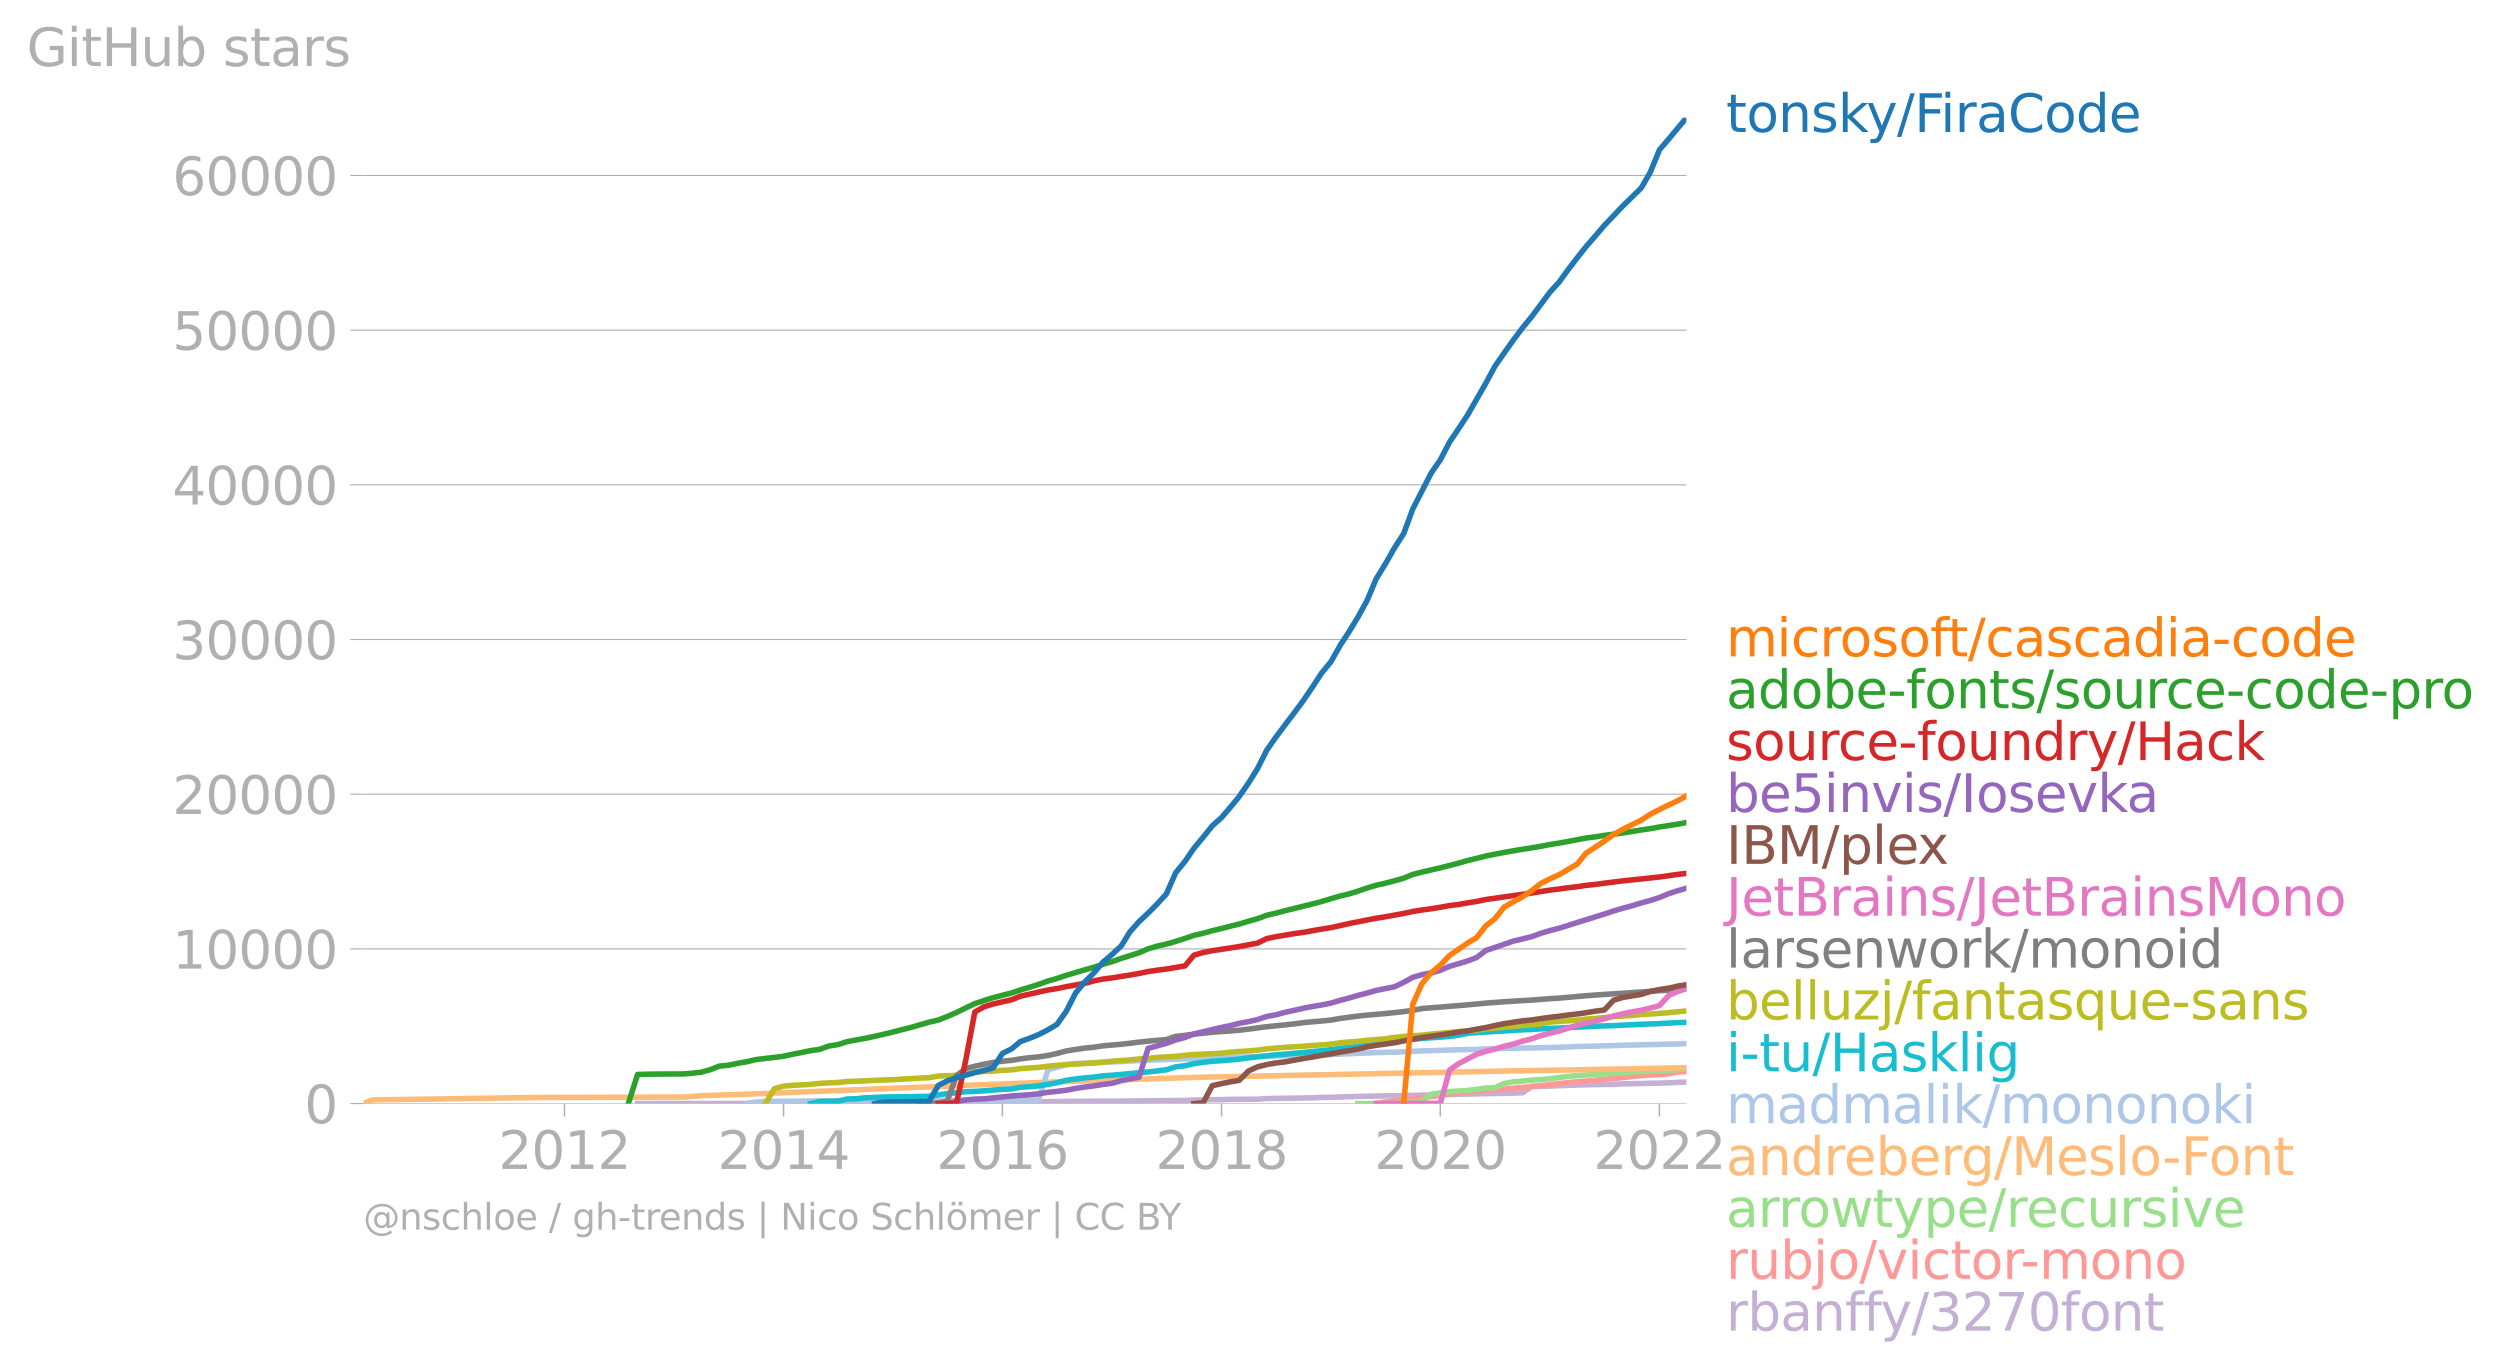 <svg xmlns:xlink="http://www.w3.org/1999/xlink" width="899.74" height="492.379" viewBox="0 0 674.805 369.284" xmlns="http://www.w3.org/2000/svg"><defs><style>*{stroke-linejoin:round;stroke-linecap:butt}</style></defs><g id="figure_1"><path d="M0 369.284h674.805V0H0v369.284z" style="fill:none" id="patch_1"/><g id="axes_1"><path d="M98.073 297.882h357.12V31.77H98.073v266.112z" style="fill:none" id="patch_2"/><g id="matplotlib.axis_1"><g id="xtick_1"><g id="line2d_1"><defs><path id="mecf2ba06e9" d="M0 0v3.5" style="stroke:#b0b0b0;stroke-width:.4"/></defs><use xlink:href="#mecf2ba06e9" x="152.361" y="297.882" style="fill:#b0b0b0;stroke:#b0b0b0;stroke-width:.4"/></g><g style="fill:#b0b0b0" transform="matrix(.14 0 0 -.14 134.546 315.52)" id="text_1"><defs><path id="DejaVuSans-32" d="M1228 531h2203V0H469v531q359 372 979 998 621 627 780 809 303 340 423 576 121 236 121 464 0 372-261 606-261 235-680 235-297 0-627-103-329-103-704-313v638q381 153 712 231 332 78 607 78 725 0 1156-363 431-362 431-968 0-288-108-546-107-257-392-607-78-91-497-524-418-433-1181-1211z" transform="scale(.016)"/><path id="DejaVuSans-30" d="M2034 4250q-487 0-733-480-245-479-245-1442 0-959 245-1439 246-480 733-480 491 0 736 480 246 480 246 1439 0 963-246 1442-245 480-736 480zm0 500q785 0 1199-621 414-620 414-1801 0-1178-414-1799Q2819-91 2034-91q-784 0-1198 620-414 621-414 1799 0 1181 414 1801 414 621 1198 621z" transform="scale(.016)"/><path id="DejaVuSans-31" d="M794 531h1031v3560L703 3866v575l1116 225h631V531h1031V0H794v531z" transform="scale(.016)"/></defs><use xlink:href="#DejaVuSans-32"/><use xlink:href="#DejaVuSans-30" x="63.623"/><use xlink:href="#DejaVuSans-31" x="127.246"/><use xlink:href="#DejaVuSans-32" x="190.869"/></g></g><g id="xtick_2"><use xlink:href="#mecf2ba06e9" x="211.504" y="297.882" style="fill:#b0b0b0;stroke:#b0b0b0;stroke-width:.4" id="line2d_2"/><g style="fill:#b0b0b0" transform="matrix(.14 0 0 -.14 193.689 315.52)" id="text_2"><defs><path id="DejaVuSans-34" d="M2419 4116 825 1625h1594v2491zm-166 550h794V1625h666v-525h-666V0h-628v1100H313v609l1940 2957z" transform="scale(.016)"/></defs><use xlink:href="#DejaVuSans-32"/><use xlink:href="#DejaVuSans-30" x="63.623"/><use xlink:href="#DejaVuSans-31" x="127.246"/><use xlink:href="#DejaVuSans-34" x="190.869"/></g></g><g id="xtick_3"><use xlink:href="#mecf2ba06e9" x="270.565" y="297.882" style="fill:#b0b0b0;stroke:#b0b0b0;stroke-width:.4" id="line2d_3"/><g style="fill:#b0b0b0" transform="matrix(.14 0 0 -.14 252.75 315.52)" id="text_3"><defs><path id="DejaVuSans-36" d="M2113 2584q-425 0-674-291-248-290-248-796 0-503 248-796 249-292 674-292t673 292q248 293 248 796 0 506-248 796-248 291-673 291zm1253 1979v-575q-238 112-480 171-242 60-480 60-625 0-955-422-329-422-376-1275 184 272 462 417 279 145 613 145 703 0 1111-427 408-426 408-1160 0-719-425-1154Q2819-91 2113-91q-810 0-1238 620-428 621-428 1799 0 1106 525 1764t1409 658q238 0 480-47t505-140z" transform="scale(.016)"/></defs><use xlink:href="#DejaVuSans-32"/><use xlink:href="#DejaVuSans-30" x="63.623"/><use xlink:href="#DejaVuSans-31" x="127.246"/><use xlink:href="#DejaVuSans-36" x="190.869"/></g></g><g id="xtick_4"><use xlink:href="#mecf2ba06e9" x="329.708" y="297.882" style="fill:#b0b0b0;stroke:#b0b0b0;stroke-width:.4" id="line2d_4"/><g style="fill:#b0b0b0" transform="matrix(.14 0 0 -.14 311.893 315.52)" id="text_4"><defs><path id="DejaVuSans-38" d="M2034 2216q-450 0-708-241-257-241-257-662 0-422 257-663 258-241 708-241t709 242q260 243 260 662 0 421-258 662-257 241-711 241zm-631 268q-406 100-633 378-226 279-226 679 0 559 398 884 399 325 1092 325 697 0 1094-325t397-884q0-400-227-679-226-278-629-378 456-106 710-416 255-309 255-755 0-679-414-1042Q2806-91 2034-91q-771 0-1186 362-414 363-414 1042 0 446 256 755 257 310 713 416zm-231 997q0-362 226-565 227-203 636-203 407 0 636 203 230 203 230 565 0 363-230 566-229 203-636 203-409 0-636-203-226-203-226-566z" transform="scale(.016)"/></defs><use xlink:href="#DejaVuSans-32"/><use xlink:href="#DejaVuSans-30" x="63.623"/><use xlink:href="#DejaVuSans-31" x="127.246"/><use xlink:href="#DejaVuSans-38" x="190.869"/></g></g><g id="xtick_5"><use xlink:href="#mecf2ba06e9" x="388.769" y="297.882" style="fill:#b0b0b0;stroke:#b0b0b0;stroke-width:.4" id="line2d_5"/><g style="fill:#b0b0b0" transform="matrix(.14 0 0 -.14 370.954 315.52)" id="text_5"><use xlink:href="#DejaVuSans-32"/><use xlink:href="#DejaVuSans-30" x="63.623"/><use xlink:href="#DejaVuSans-32" x="127.246"/><use xlink:href="#DejaVuSans-30" x="190.869"/></g></g><g id="xtick_6"><use xlink:href="#mecf2ba06e9" x="447.912" y="297.882" style="fill:#b0b0b0;stroke:#b0b0b0;stroke-width:.4" id="line2d_6"/><g style="fill:#b0b0b0" transform="matrix(.14 0 0 -.14 430.097 315.52)" id="text_6"><use xlink:href="#DejaVuSans-32"/><use xlink:href="#DejaVuSans-30" x="63.623"/><use xlink:href="#DejaVuSans-32" x="127.246"/><use xlink:href="#DejaVuSans-32" x="190.869"/></g></g></g><g id="matplotlib.axis_2"><g id="ytick_1"><path d="M98.073 297.882h357.12" clip-path="url(#p8c262b0323)" style="fill:none;stroke:#b0b0b0;stroke-width:.3;stroke-linecap:square" id="line2d_7"/><g id="line2d_8"><defs><path id="ma610fe1953" d="M0 0h-3.5" style="stroke:#b0b0b0;stroke-width:.3"/></defs><use xlink:href="#ma610fe1953" x="98.073" y="297.882" style="fill:#b0b0b0;stroke:#b0b0b0;stroke-width:.3"/></g><use xlink:href="#DejaVuSans-30" style="fill:#b0b0b0" transform="matrix(.14 0 0 -.14 82.166 303.2)" id="text_7"/></g><g id="ytick_2"><path d="M98.073 256.128h357.12" clip-path="url(#p8c262b0323)" style="fill:none;stroke:#b0b0b0;stroke-width:.3;stroke-linecap:square" id="line2d_9"/><use xlink:href="#ma610fe1953" x="98.073" y="256.128" style="fill:#b0b0b0;stroke:#b0b0b0;stroke-width:.3" id="line2d_10"/><g style="fill:#b0b0b0" transform="matrix(.14 0 0 -.14 46.536 261.447)" id="text_8"><use xlink:href="#DejaVuSans-31"/><use xlink:href="#DejaVuSans-30" x="63.623"/><use xlink:href="#DejaVuSans-30" x="127.246"/><use xlink:href="#DejaVuSans-30" x="190.869"/><use xlink:href="#DejaVuSans-30" x="254.492"/></g></g><g id="ytick_3"><path d="M98.073 214.375h357.12" clip-path="url(#p8c262b0323)" style="fill:none;stroke:#b0b0b0;stroke-width:.3;stroke-linecap:square" id="line2d_11"/><use xlink:href="#ma610fe1953" x="98.073" y="214.375" style="fill:#b0b0b0;stroke:#b0b0b0;stroke-width:.3" id="line2d_12"/><g style="fill:#b0b0b0" transform="matrix(.14 0 0 -.14 46.536 219.694)" id="text_9"><use xlink:href="#DejaVuSans-32"/><use xlink:href="#DejaVuSans-30" x="63.623"/><use xlink:href="#DejaVuSans-30" x="127.246"/><use xlink:href="#DejaVuSans-30" x="190.869"/><use xlink:href="#DejaVuSans-30" x="254.492"/></g></g><g id="ytick_4"><path d="M98.073 172.621h357.12" clip-path="url(#p8c262b0323)" style="fill:none;stroke:#b0b0b0;stroke-width:.3;stroke-linecap:square" id="line2d_13"/><use xlink:href="#ma610fe1953" x="98.073" y="172.621" style="fill:#b0b0b0;stroke:#b0b0b0;stroke-width:.3" id="line2d_14"/><g style="fill:#b0b0b0" transform="matrix(.14 0 0 -.14 46.536 177.94)" id="text_10"><defs><path id="DejaVuSans-33" d="M2597 2516q453-97 707-404 255-306 255-756 0-690-475-1069Q2609-91 1734-91q-293 0-604 58T488 141v609q262-153 574-231 313-78 654-78 593 0 904 234t311 681q0 413-289 645-289 233-804 233h-544v519h569q465 0 712 186t247 536q0 359-255 551-254 193-729 193-260 0-557-57-297-56-653-174v562q360 100 674 150t592 50q719 0 1137-327 419-326 419-882 0-388-222-655t-631-370z" transform="scale(.016)"/></defs><use xlink:href="#DejaVuSans-33"/><use xlink:href="#DejaVuSans-30" x="63.623"/><use xlink:href="#DejaVuSans-30" x="127.246"/><use xlink:href="#DejaVuSans-30" x="190.869"/><use xlink:href="#DejaVuSans-30" x="254.492"/></g></g><g id="ytick_5"><path d="M98.073 130.868h357.12" clip-path="url(#p8c262b0323)" style="fill:none;stroke:#b0b0b0;stroke-width:.3;stroke-linecap:square" id="line2d_15"/><use xlink:href="#ma610fe1953" x="98.073" y="130.868" style="fill:#b0b0b0;stroke:#b0b0b0;stroke-width:.3" id="line2d_16"/><g style="fill:#b0b0b0" transform="matrix(.14 0 0 -.14 46.536 136.187)" id="text_11"><use xlink:href="#DejaVuSans-34"/><use xlink:href="#DejaVuSans-30" x="63.623"/><use xlink:href="#DejaVuSans-30" x="127.246"/><use xlink:href="#DejaVuSans-30" x="190.869"/><use xlink:href="#DejaVuSans-30" x="254.492"/></g></g><g id="ytick_6"><path d="M98.073 89.114h357.12" clip-path="url(#p8c262b0323)" style="fill:none;stroke:#b0b0b0;stroke-width:.3;stroke-linecap:square" id="line2d_17"/><use xlink:href="#ma610fe1953" x="98.073" y="89.114" style="fill:#b0b0b0;stroke:#b0b0b0;stroke-width:.3" id="line2d_18"/><g style="fill:#b0b0b0" transform="matrix(.14 0 0 -.14 46.536 94.433)" id="text_12"><defs><path id="DejaVuSans-35" d="M691 4666h2478v-532H1269V2991q137 47 274 70 138 23 276 23 781 0 1237-428 457-428 457-1159 0-753-469-1171Q2575-91 1722-91q-294 0-599 50Q819 9 494 109v635q281-153 581-228t634-75q541 0 856 284 316 284 316 772 0 487-316 771-315 285-856 285-253 0-505-56-251-56-513-175v2344z" transform="scale(.016)"/></defs><use xlink:href="#DejaVuSans-35"/><use xlink:href="#DejaVuSans-30" x="63.623"/><use xlink:href="#DejaVuSans-30" x="127.246"/><use xlink:href="#DejaVuSans-30" x="190.869"/><use xlink:href="#DejaVuSans-30" x="254.492"/></g></g><g id="ytick_7"><path d="M98.073 47.36h357.12" clip-path="url(#p8c262b0323)" style="fill:none;stroke:#b0b0b0;stroke-width:.3;stroke-linecap:square" id="line2d_19"/><use xlink:href="#ma610fe1953" x="98.073" y="47.361" style="fill:#b0b0b0;stroke:#b0b0b0;stroke-width:.3" id="line2d_20"/><g style="fill:#b0b0b0" transform="matrix(.14 0 0 -.14 46.536 52.68)" id="text_13"><use xlink:href="#DejaVuSans-36"/><use xlink:href="#DejaVuSans-30" x="63.623"/><use xlink:href="#DejaVuSans-30" x="127.246"/><use xlink:href="#DejaVuSans-30" x="190.869"/><use xlink:href="#DejaVuSans-30" x="254.492"/></g></g><g style="fill:#b0b0b0" transform="matrix(.14 0 0 -.14 7.2 17.838)" id="text_14"><defs><path id="DejaVuSans-47" d="M3809 666v1253H2778v519h1656V434q-365-259-806-392-440-133-940-133-1094 0-1712 639-617 640-617 1780 0 1144 617 1783 618 639 1712 639 456 0 867-113 411-112 758-331v-672q-350 297-744 447t-828 150q-857 0-1287-478-429-478-429-1425 0-944 429-1422 430-478 1287-478 334 0 596 58 263 58 472 180z" transform="scale(.016)"/><path id="DejaVuSans-69" d="M603 3500h575V0H603v3500zm0 1363h575v-729H603v729z" transform="scale(.016)"/><path id="DejaVuSans-74" d="M1172 4494v-994h1184v-447H1172V1153q0-428 117-550t477-122h590V0h-590q-666 0-919 248-253 249-253 905v1900H172v447h422v994h578z" transform="scale(.016)"/><path id="DejaVuSans-48" d="M628 4666h631V2753h2294v1913h631V0h-631v2222H1259V0H628v4666z" transform="scale(.016)"/><path id="DejaVuSans-75" d="M544 1381v2119h575V1403q0-497 193-746 194-248 582-248 465 0 735 297 271 297 271 810v1984h575V0h-575v538q-209-319-486-474-276-155-642-155-603 0-916 375-312 375-312 1097zm1447 2203z" transform="scale(.016)"/><path id="DejaVuSans-62" d="M3116 1747q0 634-261 995t-717 361q-457 0-718-361t-261-995q0-634 261-995t718-361q456 0 717 361t261 995zM1159 2969q182 312 458 463 277 152 661 152 638 0 1036-506 399-506 399-1331T3314 415Q2916-91 2278-91q-384 0-661 152-276 152-458 464V0H581v4863h578V2969z" transform="scale(.016)"/><path id="DejaVuSans-73" d="M2834 3397v-544q-243 125-506 187-262 63-544 63-428 0-642-131t-214-394q0-200 153-314t616-217l197-44q612-131 870-370t258-667q0-488-386-773Q2250-91 1575-91q-281 0-586 55T347 128v594q319-166 628-249 309-82 613-82 406 0 624 139 219 139 219 392 0 234-158 359-157 125-692 241l-200 47q-534 112-772 345-237 233-237 639 0 494 350 762 350 269 994 269 318 0 599-47 282-46 519-140z" transform="scale(.016)"/><path id="DejaVuSans-61" d="M2194 1759q-697 0-966-159t-269-544q0-306 202-486 202-179 548-179 479 0 768 339t289 901v128h-572zm1147 238V0h-575v531q-197-318-491-470T1556-91q-537 0-855 302-317 302-317 808 0 590 395 890 396 300 1180 300h807v57q0 397-261 614t-733 217q-300 0-585-72-284-72-546-216v532q315 122 612 182 297 61 578 61 760 0 1135-394 375-393 375-1193z" transform="scale(.016)"/><path id="DejaVuSans-72" d="M2631 2963q-97 56-211 82-114 27-251 27-488 0-749-317t-261-911V0H581v3500h578v-544q182 319 472 473 291 155 707 155 59 0 131-8 72-7 159-23l3-590z" transform="scale(.016)"/></defs><use xlink:href="#DejaVuSans-47"/><use xlink:href="#DejaVuSans-69" x="77.49"/><use xlink:href="#DejaVuSans-74" x="105.273"/><use xlink:href="#DejaVuSans-48" x="144.482"/><use xlink:href="#DejaVuSans-75" x="219.678"/><use xlink:href="#DejaVuSans-62" x="283.057"/><use xlink:href="#DejaVuSans-20" x="346.533"/><use xlink:href="#DejaVuSans-73" x="378.32"/><use xlink:href="#DejaVuSans-74" x="430.42"/><use xlink:href="#DejaVuSans-61" x="469.629"/><use xlink:href="#DejaVuSans-72" x="530.908"/><use xlink:href="#DejaVuSans-73" x="572.021"/></g></g><path d="m172.102 297.882 2.427-.021H189.254l2.428-.004H196.617l2.508-.009H206.568l2.428-.008H218.785l2.427-.017 2.508-.008h2.428l2.508-.02 2.508-.01h2.427l2.508-.008h2.427l2.508-.004 2.508-.012 2.266-.009 2.508-.02 2.427-.005 2.508-.054 2.427-.02 2.509-.013 2.508-.05 2.427-.026h2.508l2.427-.016 2.508-.004 2.508-.038 2.347-.03 2.508-.003 2.427-.046 2.508-.059 2.427-.05 2.508-.03 2.508-.012 2.427-.016 2.509-.025h2.427l2.508-.013 2.508-.02 2.265-.022 2.508-.029 2.428-.033 2.508-.021 2.427-.021 2.508-.02 2.508-.01 2.427-.125 2.508-.058 2.428-.03 2.508-.012 2.508-.087 2.265-.009 2.508-.012 2.427-.013 2.508-.171 2.428-.05 2.508-.038 2.508-.033 2.427-.038 2.508-.05 2.427-.096 2.508-.029 2.508-.096 2.266-.067 2.508-.083 2.427-.055 2.508-.037 2.427-.059 2.508-.02 2.509-.063 2.427-.046 2.508-.08 2.427-.037 2.508-.075 2.508-.046 2.347-.067 2.508-.038 2.427-.07 2.508-.067 2.427-.034 2.508-.037 2.508-.059 2.427-.096 2.509-1.72 2.427-.038 2.508-.041 2.508-.121 2.265-.071 2.508-.092 2.428-.075 2.508-.046 2.427-.055 2.508-.041 2.508-.109 2.427-.046 2.508-.05 2.427-.054 2.509-.055 2.508-.075 2.265-.133 2.508-.063" clip-path="url(#p8c262b0323)" style="fill:none;stroke:#c5b0d5;stroke-width:1.5;stroke-linecap:square" id="line2d_21"/><path d="m371.455 297.882 2.427-.447 2.508-.246 2.509-.322 2.427-.2 2.508-.422 2.427-.225 2.508-.38 2.508-.372 2.347-.259 2.508-.259 2.427-.183 2.508-.272 2.427-.171 2.508-.175 2.508-.192 2.427-.238 2.509-.234 2.427-.247 2.508-.284 2.508-.28 2.265-.246 2.508-.246 2.428-.163 2.508-.242 2.427-.267 2.508-.196 2.508-.247 2.427-.275 2.508-.247 2.427-.175 2.509-.146 2.508-.184 2.265-.45 2.508-.172" clip-path="url(#p8c262b0323)" style="fill:none;stroke:#ff9896;stroke-width:1.5;stroke-linecap:square" id="line2d_22"/><path d="m366.52 297.882 2.427-.004h2.508l2.427-.005 2.508-.041 2.509-.121 2.427-.314 2.508-.091 2.427-1.938 2.508-.355 2.508-.371 2.347-.155 2.508-.138 2.427-.313 2.508-.338 2.427-.113 2.508-1.114 2.508-.472 2.427-.176 2.509-.284 2.427-.133 2.508-.213 2.508-.355 2.265-.267 2.508-.25 2.428-.139 2.508-.18 2.427-.15 2.508-.091 2.508-.2 2.427-.184 2.508-.13 2.427-.13 2.509-.133 2.508-.146 2.265-.142 2.508-.209" clip-path="url(#p8c262b0323)" style="fill:none;stroke:#98df8a;stroke-width:1.5;stroke-linecap:square" id="line2d_23"/><g style="fill:#1f77b4" transform="matrix(.14 0 0 -.14 465.907 35.633)" id="text_15"><defs><path id="DejaVuSans-6f" d="M1959 3097q-462 0-731-361t-269-989q0-628 267-989 268-361 733-361 460 0 728 362 269 363 269 988 0 622-269 986-268 364-728 364zm0 487q750 0 1178-488 429-487 429-1349 0-859-429-1349Q2709-91 1959-91q-753 0-1180 489-426 490-426 1349 0 862 426 1349 427 488 1180 488z" transform="scale(.016)"/><path id="DejaVuSans-6e" d="M3513 2113V0h-575v2094q0 497-194 743-194 247-581 247-466 0-735-297-269-296-269-809V0H581v3500h578v-544q207 316 486 472 280 156 646 156 603 0 912-373 310-373 310-1098z" transform="scale(.016)"/><path id="DejaVuSans-6b" d="M581 4863h578V1991l1716 1509h734L1753 1863 3688 0h-750L1159 1709V0H581v4863z" transform="scale(.016)"/><path id="DejaVuSans-79" d="M2059-325q-243-625-475-815-231-191-618-191H506v481h338q237 0 368 113 132 112 291 531l103 262L191 3500h609L1894 763l1094 2737h609L2059-325z" transform="scale(.016)"/><path id="DejaVuSans-2f" d="M1625 4666h531L531-594H0l1625 5260z" transform="scale(.016)"/><path id="DejaVuSans-46" d="M628 4666h2681v-532H1259V2759h1850v-531H1259V0H628v4666z" transform="scale(.016)"/><path id="DejaVuSans-43" d="M4122 4306v-665q-319 297-680 443-361 147-767 147-800 0-1225-489t-425-1414q0-922 425-1411t1225-489q406 0 767 147t680 444V359q-331-225-702-338-370-112-782-112-1060 0-1670 648-609 649-609 1771 0 1125 609 1773 610 649 1670 649 418 0 788-111 371-111 696-333z" transform="scale(.016)"/><path id="DejaVuSans-64" d="M2906 2969v1894h575V0h-575v525q-181-312-458-464-276-152-664-152-634 0-1033 506-398 507-398 1332t398 1331q399 506 1033 506 388 0 664-152 277-151 458-463zM947 1747q0-634 261-995t717-361q456 0 718 361 263 361 263 995t-263 995q-262 361-718 361t-717-361q-261-361-261-995z" transform="scale(.016)"/><path id="DejaVuSans-65" d="M3597 1894v-281H953q38-594 358-905t892-311q331 0 642 81t618 244V178Q3153 47 2828-22t-659-69q-838 0-1327 487-489 488-489 1320 0 859 464 1363 464 505 1252 505 706 0 1117-455 411-454 411-1235zm-575 169q-6 471-264 752-258 282-683 282-481 0-770-272t-333-766l2050 4z" transform="scale(.016)"/></defs><use xlink:href="#DejaVuSans-74"/><use xlink:href="#DejaVuSans-6f" x="39.209"/><use xlink:href="#DejaVuSans-6e" x="100.391"/><use xlink:href="#DejaVuSans-73" x="163.77"/><use xlink:href="#DejaVuSans-6b" x="215.869"/><use xlink:href="#DejaVuSans-79" x="270.154"/><use xlink:href="#DejaVuSans-2f" x="329.334"/><use xlink:href="#DejaVuSans-46" x="363.025"/><use xlink:href="#DejaVuSans-69" x="413.295"/><use xlink:href="#DejaVuSans-72" x="441.078"/><use xlink:href="#DejaVuSans-61" x="482.191"/><use xlink:href="#DejaVuSans-43" x="543.471"/><use xlink:href="#DejaVuSans-6f" x="613.295"/><use xlink:href="#DejaVuSans-64" x="674.477"/><use xlink:href="#DejaVuSans-65" x="737.953"/></g><g style="fill:#ff7f0e" transform="matrix(.14 0 0 -.14 465.907 177.172)" id="text_16"><defs><path id="DejaVuSans-6d" d="M3328 2828q216 388 516 572t706 184q547 0 844-383 297-382 297-1088V0h-578v2094q0 503-179 746-178 244-543 244-447 0-707-297-259-296-259-809V0h-578v2094q0 506-178 748t-550 242q-441 0-701-298-259-298-259-808V0H581v3500h578v-544q197 322 472 475t653 153q382 0 649-194 267-193 395-562z" transform="scale(.016)"/><path id="DejaVuSans-63" d="M3122 3366v-538q-244 135-489 202t-495 67q-560 0-870-355-309-354-309-995t309-996q310-354 870-354 250 0 495 67t489 202V134Q2881 22 2623-34q-257-57-548-57-791 0-1257 497-465 497-465 1341 0 856 470 1346 471 491 1290 491 265 0 518-55 253-54 491-163z" transform="scale(.016)"/><path id="DejaVuSans-66" d="M2375 4863v-479h-550q-309 0-430-125-120-125-120-450v-309h947v-447h-947V0H697v3053H147v447h550v244q0 584 272 851 272 268 862 268h544z" transform="scale(.016)"/><path id="DejaVuSans-2d" d="M313 2009h1684v-512H313v512z" transform="scale(.016)"/></defs><use xlink:href="#DejaVuSans-6d"/><use xlink:href="#DejaVuSans-69" x="97.412"/><use xlink:href="#DejaVuSans-63" x="125.195"/><use xlink:href="#DejaVuSans-72" x="180.176"/><use xlink:href="#DejaVuSans-6f" x="219.039"/><use xlink:href="#DejaVuSans-73" x="280.221"/><use xlink:href="#DejaVuSans-6f" x="332.32"/><use xlink:href="#DejaVuSans-66" x="393.502"/><use xlink:href="#DejaVuSans-74" x="426.957"/><use xlink:href="#DejaVuSans-2f" x="466.166"/><use xlink:href="#DejaVuSans-63" x="499.857"/><use xlink:href="#DejaVuSans-61" x="554.838"/><use xlink:href="#DejaVuSans-73" x="616.117"/><use xlink:href="#DejaVuSans-63" x="668.217"/><use xlink:href="#DejaVuSans-61" x="723.197"/><use xlink:href="#DejaVuSans-64" x="784.477"/><use xlink:href="#DejaVuSans-69" x="847.953"/><use xlink:href="#DejaVuSans-61" x="875.736"/><use xlink:href="#DejaVuSans-2d" x="937.016"/><use xlink:href="#DejaVuSans-63" x="973.1"/><use xlink:href="#DejaVuSans-6f" x="1028.08"/><use xlink:href="#DejaVuSans-64" x="1089.262"/><use xlink:href="#DejaVuSans-65" x="1152.738"/></g><g style="fill:#2ca02c" transform="matrix(.14 0 0 -.14 465.907 191.172)" id="text_17"><defs><path id="DejaVuSans-70" d="M1159 525v-1856H581v4831h578v-531q182 312 458 463 277 152 661 152 638 0 1036-506 399-506 399-1331T3314 415Q2916-91 2278-91q-384 0-661 152-276 152-458 464zm1957 1222q0 634-261 995t-717 361q-457 0-718-361t-261-995q0-634 261-995t718-361q456 0 717 361t261 995z" transform="scale(.016)"/></defs><use xlink:href="#DejaVuSans-61"/><use xlink:href="#DejaVuSans-64" x="61.279"/><use xlink:href="#DejaVuSans-6f" x="124.756"/><use xlink:href="#DejaVuSans-62" x="185.938"/><use xlink:href="#DejaVuSans-65" x="249.414"/><use xlink:href="#DejaVuSans-2d" x="310.938"/><use xlink:href="#DejaVuSans-66" x="347.021"/><use xlink:href="#DejaVuSans-6f" x="382.227"/><use xlink:href="#DejaVuSans-6e" x="443.408"/><use xlink:href="#DejaVuSans-74" x="506.787"/><use xlink:href="#DejaVuSans-73" x="545.996"/><use xlink:href="#DejaVuSans-2f" x="598.096"/><use xlink:href="#DejaVuSans-73" x="631.787"/><use xlink:href="#DejaVuSans-6f" x="683.887"/><use xlink:href="#DejaVuSans-75" x="745.068"/><use xlink:href="#DejaVuSans-72" x="808.447"/><use xlink:href="#DejaVuSans-63" x="847.311"/><use xlink:href="#DejaVuSans-65" x="902.291"/><use xlink:href="#DejaVuSans-2d" x="963.814"/><use xlink:href="#DejaVuSans-63" x="999.898"/><use xlink:href="#DejaVuSans-6f" x="1054.879"/><use xlink:href="#DejaVuSans-64" x="1116.061"/><use xlink:href="#DejaVuSans-65" x="1179.537"/><use xlink:href="#DejaVuSans-2d" x="1241.061"/><use xlink:href="#DejaVuSans-70" x="1277.145"/><use xlink:href="#DejaVuSans-72" x="1340.621"/><use xlink:href="#DejaVuSans-6f" x="1379.484"/></g><g style="fill:#d62728" transform="matrix(.14 0 0 -.14 465.907 205.172)" id="text_18"><use xlink:href="#DejaVuSans-73"/><use xlink:href="#DejaVuSans-6f" x="52.1"/><use xlink:href="#DejaVuSans-75" x="113.281"/><use xlink:href="#DejaVuSans-72" x="176.66"/><use xlink:href="#DejaVuSans-63" x="215.523"/><use xlink:href="#DejaVuSans-65" x="270.504"/><use xlink:href="#DejaVuSans-2d" x="332.027"/><use xlink:href="#DejaVuSans-66" x="368.111"/><use xlink:href="#DejaVuSans-6f" x="403.316"/><use xlink:href="#DejaVuSans-75" x="464.498"/><use xlink:href="#DejaVuSans-6e" x="527.877"/><use xlink:href="#DejaVuSans-64" x="591.256"/><use xlink:href="#DejaVuSans-72" x="654.732"/><use xlink:href="#DejaVuSans-79" x="695.846"/><use xlink:href="#DejaVuSans-2f" x="755.025"/><use xlink:href="#DejaVuSans-48" x="788.717"/><use xlink:href="#DejaVuSans-61" x="863.912"/><use xlink:href="#DejaVuSans-63" x="925.191"/><use xlink:href="#DejaVuSans-6b" x="980.172"/></g><g style="fill:#9467bd" transform="matrix(.14 0 0 -.14 465.907 219.172)" id="text_19"><defs><path id="DejaVuSans-76" d="M191 3500h609L1894 563l1094 2937h609L2284 0h-781L191 3500z" transform="scale(.016)"/><path id="DejaVuSans-49" d="M628 4666h631V0H628v4666z" transform="scale(.016)"/></defs><use xlink:href="#DejaVuSans-62"/><use xlink:href="#DejaVuSans-65" x="63.477"/><use xlink:href="#DejaVuSans-35" x="125"/><use xlink:href="#DejaVuSans-69" x="188.623"/><use xlink:href="#DejaVuSans-6e" x="216.406"/><use xlink:href="#DejaVuSans-76" x="279.785"/><use xlink:href="#DejaVuSans-69" x="338.965"/><use xlink:href="#DejaVuSans-73" x="366.748"/><use xlink:href="#DejaVuSans-2f" x="418.848"/><use xlink:href="#DejaVuSans-49" x="452.539"/><use xlink:href="#DejaVuSans-6f" x="482.031"/><use xlink:href="#DejaVuSans-73" x="543.213"/><use xlink:href="#DejaVuSans-65" x="595.313"/><use xlink:href="#DejaVuSans-76" x="656.836"/><use xlink:href="#DejaVuSans-6b" x="716.016"/><use xlink:href="#DejaVuSans-61" x="772.176"/></g><g style="fill:#8c564b" transform="matrix(.14 0 0 -.14 465.907 233.172)" id="text_20"><defs><path id="DejaVuSans-42" d="M1259 2228V519h1013q509 0 754 211 246 211 246 645 0 438-246 645-245 208-754 208H1259zm0 1919V2741h935q462 0 688 173 227 174 227 530 0 353-227 528-226 175-688 175h-935zm-631 519h1613q722 0 1112-300 391-300 391-853 0-429-200-682t-588-315q466-100 724-418 258-317 258-792 0-625-425-966Q3088 0 2303 0H628v4666z" transform="scale(.016)"/><path id="DejaVuSans-4d" d="M628 4666h941l1190-3175 1197 3175h941V0h-616v4097L3078 897h-634L1241 4097V0H628v4666z" transform="scale(.016)"/><path id="DejaVuSans-6c" d="M603 4863h575V0H603v4863z" transform="scale(.016)"/><path id="DejaVuSans-78" d="M3513 3500 2247 1797 3578 0h-678L1881 1375 863 0H184l1360 1831L300 3500h678l928-1247 928 1247h679z" transform="scale(.016)"/></defs><use xlink:href="#DejaVuSans-49"/><use xlink:href="#DejaVuSans-42" x="29.492"/><use xlink:href="#DejaVuSans-4d" x="98.096"/><use xlink:href="#DejaVuSans-2f" x="184.375"/><use xlink:href="#DejaVuSans-70" x="218.066"/><use xlink:href="#DejaVuSans-6c" x="281.543"/><use xlink:href="#DejaVuSans-65" x="309.326"/><use xlink:href="#DejaVuSans-78" x="369.1"/></g><g style="fill:#e377c2" transform="matrix(.14 0 0 -.14 465.907 247.172)" id="text_21"><defs><path id="DejaVuSans-4a" d="M628 4666h631V325q0-844-320-1225T-91-1281h-240v531h197q418 0 590 235 172 234 172 840v4341z" transform="scale(.016)"/></defs><use xlink:href="#DejaVuSans-4a"/><use xlink:href="#DejaVuSans-65" x="29.492"/><use xlink:href="#DejaVuSans-74" x="91.016"/><use xlink:href="#DejaVuSans-42" x="130.225"/><use xlink:href="#DejaVuSans-72" x="198.828"/><use xlink:href="#DejaVuSans-61" x="239.941"/><use xlink:href="#DejaVuSans-69" x="301.221"/><use xlink:href="#DejaVuSans-6e" x="329.004"/><use xlink:href="#DejaVuSans-73" x="392.383"/><use xlink:href="#DejaVuSans-2f" x="444.482"/><use xlink:href="#DejaVuSans-4a" x="478.174"/><use xlink:href="#DejaVuSans-65" x="507.666"/><use xlink:href="#DejaVuSans-74" x="569.189"/><use xlink:href="#DejaVuSans-42" x="608.398"/><use xlink:href="#DejaVuSans-72" x="677.002"/><use xlink:href="#DejaVuSans-61" x="718.115"/><use xlink:href="#DejaVuSans-69" x="779.395"/><use xlink:href="#DejaVuSans-6e" x="807.178"/><use xlink:href="#DejaVuSans-73" x="870.557"/><use xlink:href="#DejaVuSans-4d" x="922.656"/><use xlink:href="#DejaVuSans-6f" x="1008.936"/><use xlink:href="#DejaVuSans-6e" x="1070.117"/><use xlink:href="#DejaVuSans-6f" x="1133.496"/></g><g style="fill:#7f7f7f" transform="matrix(.14 0 0 -.14 465.907 261.172)" id="text_22"><defs><path id="DejaVuSans-77" d="M269 3500h575l719-2731 715 2731h678l719-2731 716 2731h575L4050 0h-678l-753 2869L1863 0h-679L269 3500z" transform="scale(.016)"/></defs><use xlink:href="#DejaVuSans-6c"/><use xlink:href="#DejaVuSans-61" x="27.783"/><use xlink:href="#DejaVuSans-72" x="89.063"/><use xlink:href="#DejaVuSans-73" x="130.176"/><use xlink:href="#DejaVuSans-65" x="182.275"/><use xlink:href="#DejaVuSans-6e" x="243.799"/><use xlink:href="#DejaVuSans-77" x="307.178"/><use xlink:href="#DejaVuSans-6f" x="388.965"/><use xlink:href="#DejaVuSans-72" x="450.146"/><use xlink:href="#DejaVuSans-6b" x="491.26"/><use xlink:href="#DejaVuSans-2f" x="549.17"/><use xlink:href="#DejaVuSans-6d" x="582.861"/><use xlink:href="#DejaVuSans-6f" x="680.273"/><use xlink:href="#DejaVuSans-6e" x="741.455"/><use xlink:href="#DejaVuSans-6f" x="804.834"/><use xlink:href="#DejaVuSans-69" x="866.016"/><use xlink:href="#DejaVuSans-64" x="893.799"/></g><g style="fill:#bcbd22" transform="matrix(.14 0 0 -.14 465.907 275.172)" id="text_23"><defs><path id="DejaVuSans-7a" d="M353 3500h2731v-525L922 459h2162V0H275v525l2163 2516H353v459z" transform="scale(.016)"/><path id="DejaVuSans-6a" d="M603 3500h575V-63q0-668-255-968-254-300-820-300h-219v487H38q328 0 446 152Q603-541 603-63v3563zm0 1363h575v-729H603v729z" transform="scale(.016)"/><path id="DejaVuSans-71" d="M947 1747q0-634 261-995t717-361q456 0 718 361 263 361 263 995t-263 995q-262 361-718 361t-717-361q-261-361-261-995zM2906 525q-181-312-458-464-276-152-664-152-634 0-1033 506-398 507-398 1332t398 1331q399 506 1033 506 388 0 664-152 277-151 458-463v531h575v-4831h-575V525z" transform="scale(.016)"/></defs><use xlink:href="#DejaVuSans-62"/><use xlink:href="#DejaVuSans-65" x="63.477"/><use xlink:href="#DejaVuSans-6c" x="125"/><use xlink:href="#DejaVuSans-6c" x="152.783"/><use xlink:href="#DejaVuSans-75" x="180.566"/><use xlink:href="#DejaVuSans-7a" x="243.945"/><use xlink:href="#DejaVuSans-6a" x="296.436"/><use xlink:href="#DejaVuSans-2f" x="324.219"/><use xlink:href="#DejaVuSans-66" x="357.91"/><use xlink:href="#DejaVuSans-61" x="393.115"/><use xlink:href="#DejaVuSans-6e" x="454.395"/><use xlink:href="#DejaVuSans-74" x="517.773"/><use xlink:href="#DejaVuSans-61" x="556.982"/><use xlink:href="#DejaVuSans-73" x="618.262"/><use xlink:href="#DejaVuSans-71" x="670.361"/><use xlink:href="#DejaVuSans-75" x="733.838"/><use xlink:href="#DejaVuSans-65" x="797.217"/><use xlink:href="#DejaVuSans-2d" x="858.74"/><use xlink:href="#DejaVuSans-73" x="894.824"/><use xlink:href="#DejaVuSans-61" x="946.924"/><use xlink:href="#DejaVuSans-6e" x="1008.203"/><use xlink:href="#DejaVuSans-73" x="1071.582"/></g><g style="fill:#17becf" transform="matrix(.14 0 0 -.14 465.907 289.172)" id="text_24"><defs><path id="DejaVuSans-67" d="M2906 1791q0 625-258 968-257 344-723 344-462 0-720-344-258-343-258-968 0-622 258-966t720-344q466 0 723 344 258 344 258 966zm575-1357q0-893-397-1329-396-436-1215-436-303 0-572 45t-522 139v559q253-137 500-202 247-66 503-66 566 0 847 295t281 892v285q-178-310-456-463T1784 0Q1141 0 747 490 353 981 353 1791q0 812 394 1302 394 491 1037 491 388 0 666-153t456-462v531h575V434z" transform="scale(.016)"/></defs><use xlink:href="#DejaVuSans-69"/><use xlink:href="#DejaVuSans-2d" x="27.783"/><use xlink:href="#DejaVuSans-74" x="63.867"/><use xlink:href="#DejaVuSans-75" x="103.076"/><use xlink:href="#DejaVuSans-2f" x="166.455"/><use xlink:href="#DejaVuSans-48" x="200.146"/><use xlink:href="#DejaVuSans-61" x="275.342"/><use xlink:href="#DejaVuSans-73" x="336.621"/><use xlink:href="#DejaVuSans-6b" x="388.721"/><use xlink:href="#DejaVuSans-6c" x="446.631"/><use xlink:href="#DejaVuSans-69" x="474.414"/><use xlink:href="#DejaVuSans-67" x="502.197"/></g><g style="fill:#aec7e8" transform="matrix(.14 0 0 -.14 465.907 303.172)" id="text_25"><use xlink:href="#DejaVuSans-6d"/><use xlink:href="#DejaVuSans-61" x="97.412"/><use xlink:href="#DejaVuSans-64" x="158.691"/><use xlink:href="#DejaVuSans-6d" x="222.168"/><use xlink:href="#DejaVuSans-61" x="319.58"/><use xlink:href="#DejaVuSans-6c" x="380.859"/><use xlink:href="#DejaVuSans-69" x="408.643"/><use xlink:href="#DejaVuSans-6b" x="436.426"/><use xlink:href="#DejaVuSans-2f" x="494.336"/><use xlink:href="#DejaVuSans-6d" x="528.027"/><use xlink:href="#DejaVuSans-6f" x="625.439"/><use xlink:href="#DejaVuSans-6e" x="686.621"/><use xlink:href="#DejaVuSans-6f" x="750"/><use xlink:href="#DejaVuSans-6e" x="811.182"/><use xlink:href="#DejaVuSans-6f" x="874.561"/><use xlink:href="#DejaVuSans-6b" x="935.742"/><use xlink:href="#DejaVuSans-69" x="993.652"/></g><g style="fill:#ffbb78" transform="matrix(.14 0 0 -.14 465.907 317.172)" id="text_26"><use xlink:href="#DejaVuSans-61"/><use xlink:href="#DejaVuSans-6e" x="61.279"/><use xlink:href="#DejaVuSans-64" x="124.658"/><use xlink:href="#DejaVuSans-72" x="188.135"/><use xlink:href="#DejaVuSans-65" x="226.998"/><use xlink:href="#DejaVuSans-62" x="288.521"/><use xlink:href="#DejaVuSans-65" x="351.998"/><use xlink:href="#DejaVuSans-72" x="413.521"/><use xlink:href="#DejaVuSans-67" x="452.885"/><use xlink:href="#DejaVuSans-2f" x="516.361"/><use xlink:href="#DejaVuSans-4d" x="550.053"/><use xlink:href="#DejaVuSans-65" x="636.332"/><use xlink:href="#DejaVuSans-73" x="697.855"/><use xlink:href="#DejaVuSans-6c" x="749.955"/><use xlink:href="#DejaVuSans-6f" x="777.738"/><use xlink:href="#DejaVuSans-2d" x="840.795"/><use xlink:href="#DejaVuSans-46" x="876.879"/><use xlink:href="#DejaVuSans-6f" x="930.773"/><use xlink:href="#DejaVuSans-6e" x="991.955"/><use xlink:href="#DejaVuSans-74" x="1055.334"/></g><g style="fill:#98df8a" transform="matrix(.14 0 0 -.14 465.907 331.172)" id="text_27"><use xlink:href="#DejaVuSans-61"/><use xlink:href="#DejaVuSans-72" x="61.279"/><use xlink:href="#DejaVuSans-72" x="100.643"/><use xlink:href="#DejaVuSans-6f" x="139.506"/><use xlink:href="#DejaVuSans-77" x="200.688"/><use xlink:href="#DejaVuSans-74" x="282.475"/><use xlink:href="#DejaVuSans-79" x="321.684"/><use xlink:href="#DejaVuSans-70" x="380.863"/><use xlink:href="#DejaVuSans-65" x="444.34"/><use xlink:href="#DejaVuSans-2f" x="505.863"/><use xlink:href="#DejaVuSans-72" x="539.555"/><use xlink:href="#DejaVuSans-65" x="578.418"/><use xlink:href="#DejaVuSans-63" x="639.941"/><use xlink:href="#DejaVuSans-75" x="694.922"/><use xlink:href="#DejaVuSans-72" x="758.301"/><use xlink:href="#DejaVuSans-73" x="799.414"/><use xlink:href="#DejaVuSans-69" x="851.514"/><use xlink:href="#DejaVuSans-76" x="879.297"/><use xlink:href="#DejaVuSans-65" x="938.477"/></g><g style="fill:#ff9896" transform="matrix(.14 0 0 -.14 465.907 345.172)" id="text_28"><use xlink:href="#DejaVuSans-72"/><use xlink:href="#DejaVuSans-75" x="41.113"/><use xlink:href="#DejaVuSans-62" x="104.492"/><use xlink:href="#DejaVuSans-6a" x="167.969"/><use xlink:href="#DejaVuSans-6f" x="195.752"/><use xlink:href="#DejaVuSans-2f" x="256.934"/><use xlink:href="#DejaVuSans-76" x="290.625"/><use xlink:href="#DejaVuSans-69" x="349.805"/><use xlink:href="#DejaVuSans-63" x="377.588"/><use xlink:href="#DejaVuSans-74" x="432.568"/><use xlink:href="#DejaVuSans-6f" x="471.777"/><use xlink:href="#DejaVuSans-72" x="532.959"/><use xlink:href="#DejaVuSans-2d" x="567.697"/><use xlink:href="#DejaVuSans-6d" x="603.781"/><use xlink:href="#DejaVuSans-6f" x="701.193"/><use xlink:href="#DejaVuSans-6e" x="762.375"/><use xlink:href="#DejaVuSans-6f" x="825.754"/></g><g style="fill:#c5b0d5" transform="matrix(.14 0 0 -.14 465.907 359.172)" id="text_29"><defs><path id="DejaVuSans-37" d="M525 4666h3000v-269L1831 0h-659l1594 4134H525v532z" transform="scale(.016)"/></defs><use xlink:href="#DejaVuSans-72"/><use xlink:href="#DejaVuSans-62" x="41.113"/><use xlink:href="#DejaVuSans-61" x="104.59"/><use xlink:href="#DejaVuSans-6e" x="165.869"/><use xlink:href="#DejaVuSans-66" x="229.248"/><use xlink:href="#DejaVuSans-66" x="264.453"/><use xlink:href="#DejaVuSans-79" x="297.908"/><use xlink:href="#DejaVuSans-2f" x="357.088"/><use xlink:href="#DejaVuSans-33" x="390.779"/><use xlink:href="#DejaVuSans-32" x="454.402"/><use xlink:href="#DejaVuSans-37" x="518.025"/><use xlink:href="#DejaVuSans-30" x="581.648"/><use xlink:href="#DejaVuSans-66" x="645.271"/><use xlink:href="#DejaVuSans-6f" x="680.477"/><use xlink:href="#DejaVuSans-6e" x="741.658"/><use xlink:href="#DejaVuSans-74" x="805.037"/></g><g style="fill:#b0b0b0" transform="matrix(.097 0 0 -.097 98.073 331.918)" id="text_30"><defs><path id="DejaVuSans-40" d="M2381 1678q0-447 222-702 222-254 610-254 384 0 604 256 221 256 221 700 0 438-225 695-225 258-607 258-378 0-602-256-223-256-223-697zm1703-934q-187-241-429-355t-564-114q-538 0-874 389t-336 1014q0 625 337 1015 338 391 873 391 322 0 565-117 244-117 428-354v409h447V722q457 69 714 417 258 349 258 902 0 334-99 628-98 294-298 544-325 409-792 626t-1017 217q-384 0-738-102-353-101-653-301-490-319-767-836-276-517-276-1120 0-497 179-932 180-434 521-765 328-325 759-495 431-171 922-171 403 0 792 136t714 389l281-347q-390-303-851-464t-936-161q-578 0-1091 205-512 205-912 595Q841 78 631 592q-209 514-209 1105 0 569 212 1084 213 516 607 907 403 396 931 607t1119 211q662 0 1229-272 568-271 952-771 234-307 357-666 124-359 124-744 0-822-497-1297T4084 263v481z" transform="scale(.016)"/><path id="DejaVuSans-68" d="M3513 2113V0h-575v2094q0 497-194 743-194 247-581 247-466 0-735-297-269-296-269-809V0H581v4863h578V2956q207 316 486 472 280 156 646 156 603 0 912-373 310-373 310-1098z" transform="scale(.016)"/><path id="DejaVuSans-7c" d="M1344 4891v-6400H813v6400h531z" transform="scale(.016)"/><path id="DejaVuSans-4e" d="M628 4666h850L3547 763v3903h612V0h-850L1241 3903V0H628v4666z" transform="scale(.016)"/><path id="DejaVuSans-53" d="M3425 4513v-616q-359 172-678 256-319 85-616 85-515 0-795-200t-280-569q0-310 186-468 186-157 705-254l381-78q706-135 1042-474t336-907q0-679-455-1029Q2797-91 1919-91q-331 0-705 75-373 75-773 222v650q384-215 753-325 369-109 725-109 540 0 834 212 294 213 294 607 0 343-211 537t-692 291l-385 75q-706 140-1022 440-315 300-315 835 0 619 436 975t1201 356q329 0 669-60 341-59 697-177z" transform="scale(.016)"/><path id="DejaVuSans-f6" d="M1959 3097q-462 0-731-361t-269-989q0-628 267-989 268-361 733-361 460 0 728 362 269 363 269 988 0 622-269 986-268 364-728 364zm0 487q750 0 1178-488 429-487 429-1349 0-859-429-1349Q2709-91 1959-91q-753 0-1180 489-426 490-426 1349 0 862 426 1349 427 488 1180 488zm295 1266h634v-631h-634v631zm-1222 0h634v-631h-634v631z" transform="scale(.016)"/><path id="DejaVuSans-59" d="M-13 4666h679l1293-1919 1285 1919h678L2272 2222V0h-634v2222L-13 4666z" transform="scale(.016)"/></defs><use xlink:href="#DejaVuSans-40"/><use xlink:href="#DejaVuSans-6e" x="100"/><use xlink:href="#DejaVuSans-73" x="163.379"/><use xlink:href="#DejaVuSans-63" x="215.479"/><use xlink:href="#DejaVuSans-68" x="270.459"/><use xlink:href="#DejaVuSans-6c" x="333.838"/><use xlink:href="#DejaVuSans-6f" x="361.621"/><use xlink:href="#DejaVuSans-65" x="422.803"/><use xlink:href="#DejaVuSans-20" x="484.326"/><use xlink:href="#DejaVuSans-2f" x="516.113"/><use xlink:href="#DejaVuSans-20" x="549.805"/><use xlink:href="#DejaVuSans-67" x="581.592"/><use xlink:href="#DejaVuSans-68" x="645.068"/><use xlink:href="#DejaVuSans-2d" x="708.447"/><use xlink:href="#DejaVuSans-74" x="744.531"/><use xlink:href="#DejaVuSans-72" x="783.74"/><use xlink:href="#DejaVuSans-65" x="822.604"/><use xlink:href="#DejaVuSans-6e" x="884.127"/><use xlink:href="#DejaVuSans-64" x="947.506"/><use xlink:href="#DejaVuSans-73" x="1010.982"/><use xlink:href="#DejaVuSans-20" x="1063.082"/><use xlink:href="#DejaVuSans-7c" x="1094.869"/><use xlink:href="#DejaVuSans-20" x="1128.561"/><use xlink:href="#DejaVuSans-4e" x="1160.348"/><use xlink:href="#DejaVuSans-69" x="1235.152"/><use xlink:href="#DejaVuSans-63" x="1262.936"/><use xlink:href="#DejaVuSans-6f" x="1317.916"/><use xlink:href="#DejaVuSans-20" x="1379.098"/><use xlink:href="#DejaVuSans-53" x="1410.885"/><use xlink:href="#DejaVuSans-63" x="1474.361"/><use xlink:href="#DejaVuSans-68" x="1529.342"/><use xlink:href="#DejaVuSans-6c" x="1592.721"/><use xlink:href="#DejaVuSans-f6" x="1620.504"/><use xlink:href="#DejaVuSans-6d" x="1681.686"/><use xlink:href="#DejaVuSans-65" x="1779.098"/><use xlink:href="#DejaVuSans-72" x="1840.621"/><use xlink:href="#DejaVuSans-20" x="1881.734"/><use xlink:href="#DejaVuSans-7c" x="1913.521"/><use xlink:href="#DejaVuSans-20" x="1947.213"/><use xlink:href="#DejaVuSans-43" x="1979"/><use xlink:href="#DejaVuSans-43" x="2048.824"/><use xlink:href="#DejaVuSans-20" x="2118.648"/><use xlink:href="#DejaVuSans-42" x="2150.436"/><use xlink:href="#DejaVuSans-59" x="2213.539"/></g><path d="m98.073 297.882 2.508-.99 44.337-.655 39.563-.121 4.773-.355 14.806-.518 63.997-2.572 7.363-.284 9.87-.376 17.395-.55 19.58-.652 86.245-1.762 12.379-.196 31.796-.602 2.508-.029h0" clip-path="url(#p8c262b0323)" style="fill:none;stroke:#ffbb78;stroke-width:1.5;stroke-linecap:square" id="line2d_24"/><path d="m201.633 297.882 2.427-.426 2.508-.15 2.428-.034 2.508-.012 2.508-.034 2.265-.025 2.508-.02 2.427-.03 2.508-.008 2.428-.004 2.508-.017 2.508-.025h2.427l2.508-.004 2.427-.005 2.508-.012 2.508-.013 2.266-.004 2.508-.012 2.427-.004 2.508-.009 2.427-.02 2.509-.013 2.508-.03 2.427-.008 2.508-.004 2.427-.004 2.508-.013 2.508-.004 2.347-.004 2.508-.004 2.427-.046 2.508-8.146 2.427-.68 2.508-.673 2.508-.292 2.427-.163 2.509-.109 2.427-.117 2.508-.079 2.508-.067 2.265-.167 2.508-.1 2.428-.113 2.508-.112 2.427-.071 2.508-.096 2.508-.076 2.427-.07 2.508-.105 2.428-.104 2.508-.05 2.508-.08 2.265-.058 2.508-.088 2.427-.075 2.508-.113 2.428-.05 2.508-.054 2.508-.075 2.427-.067 2.508-.054 2.427-.03 2.508-.079 2.508-.155 2.266-.075 2.508-.117 2.427-.104 2.508-.113 2.427-.05 2.508-.058 2.509-.088 2.427-.167 2.508-.088 2.427-.062 2.508-.084 2.508-.087 2.347-.071 2.508-.038 2.427-.063 2.508-.125 2.427-.083 2.508-.05 2.508-.055 2.427-.046 2.509-.05 2.427-.042 2.508-.046 2.508-.079 2.265-.088 2.508-.125 2.428-.05 2.508-.037 2.427-.076 2.508-.07 2.508-.113 2.427-.034 2.508-.067 2.427-.054 2.509-.067 2.508-.066 2.265-.038 2.508-.096" clip-path="url(#p8c262b0323)" style="fill:none;stroke:#aec7e8;stroke-width:1.5;stroke-linecap:square" id="line2d_25"/><path d="m218.785 297.882 2.427-.56 2.508-.062 2.428-.009 2.508-.61 2.508-.058 2.427-.271 2.508-.084 2.427-.12 2.508-.047 2.508-.02 2.266-.013 2.508-.059 2.427-.041 2.508-.393 2.427-.33 2.509-.254 2.508-.268 2.427-.087 2.508-.159 2.427-.2 2.508-.197 2.508-.112 2.347-.451 2.508-.146 2.427-.247 2.508-.388 2.427-.434 2.508-.668 2.508-.334 2.427-.31 2.509-.212 2.427-.338 2.508-.167 2.508-.226 2.265-.217 2.508-.234 2.428-.209 2.508-.28 2.427-.304 2.508-.793 2.508-.305 2.427-.56 2.508-.35 2.428-.297 2.508-.154 2.508-.205 2.265-.226 2.508-.321 2.427-.28 2.508-.284 2.428-.25 2.508-.205 2.508-.217 2.427-.217 2.508-.255 2.427-.246 2.508-.259 2.508-.384 2.266-.246 2.508-.268 2.427-.304 2.508-.305 2.427-.213 2.508-.43 2.509-.338 2.427-.314 2.508-.242 2.427-.175 2.508-.163 2.508-.209 2.347-.313 2.508-.526 2.427-.171 2.508-.159 2.427-.175 2.508-.125 2.508-.16 2.427-.145 2.509-.092 2.427-.163 2.508-.117 2.508-.092 2.265-.133 2.508-.138 2.428-.092 2.508-.121 2.427-.109 2.508-.07 2.508-.134 2.427-.1 2.508-.13 2.427-.1 2.509-.084 2.508-.137 2.265-.113 2.508-.105" clip-path="url(#p8c262b0323)" style="fill:none;stroke:#17becf;stroke-width:1.5;stroke-linecap:square" id="line2d_26"/><path d="m206.568 297.882 2.428-4 2.508-.71 2.508-.221 2.265-.105 2.508-.142 2.427-.275 2.508-.134 2.428-.096 2.508-.271 2.508-.088 2.427-.092 2.508-.138 2.427-.1 2.508-.075 2.508-.18 2.266-.087 2.508-.167 2.427-.1 2.508-.451 2.427-.084 2.509-.096 2.508-.246 2.427-.643 2.508-.171 2.427-.109 2.508-.192 2.508-.138 2.347-.33 2.508-.183 2.427-.142 2.508-.33 2.427-.221 2.508-.213 2.508-.155 2.427-.108 2.509-.142 2.427-.218 2.508-.283 2.508-.176 2.265-.171 2.508-.267 2.428-.159 2.508-.23 2.427-.17 2.508-.147 2.508-.28 2.427-.2 2.508-.117 2.428-.109 2.508-.133 2.508-.292 2.265-.163 2.508-.159 2.427-.209 2.508-.363 2.428-.188 2.508-.204 2.508-.147 2.427-.167 2.508-.208 2.427-.142 2.508-.205 2.508-.376 2.266-.196 2.508-.18 2.427-.292 2.508-.225 2.427-.167 2.508-.38 2.509-.272 2.427-.192 2.508-.154 2.427-.276 2.508-.23 2.508-.204 2.347-.259 2.508-.171 2.427-.217 2.508-.33 2.427-.234 2.508-.238 2.508-.25 2.427-.18 2.509-.196 2.427-.238 2.508-.489 2.508-.2 2.265-.142 2.508-.184 2.428-.288 2.508-.163 2.427-.267 2.508-.246 2.508-.138 2.427-.18 2.508-.23 2.427-.145 2.509-.188 2.508-.176 2.265-.242 2.508-.221" clip-path="url(#p8c262b0323)" style="fill:none;stroke:#bcbd22;stroke-width:1.5;stroke-linecap:square" id="line2d_27"/><path d="m248.316 297.882 2.427-.117 2.508-.004 2.427-.564 2.509-6.89 2.508-1.87 2.427-.639 2.508-.542 2.427-.468 2.508-.342 2.508-.243 2.347-.392 2.508-.317 2.427-.222 2.508-.371 2.427-.547 2.508-.673 2.508-.417 2.427-.347 2.509-.254 2.427-.364 2.508-.22 2.508-.222 2.265-.25 2.508-.31 2.428-.267 2.508-.23 2.427-.192 2.508-.86 2.508-.28 2.427-.33 2.508-.262 2.428-.25 2.508-.193 2.508-.171 2.265-.188 2.508-.292 2.427-.326 2.508-.326 2.428-.246 2.508-.25 2.508-.268 2.427-.33 2.508-.238 2.427-.196 2.508-.267 2.508-.439 2.266-.3 2.508-.33 2.427-.255 2.508-.217 2.427-.213 2.508-.254 2.509-.276 2.427-.326 2.508-.497 2.427-.208 2.508-.18 2.508-.217 2.347-.171 2.508-.226 2.427-.22 2.508-.243 2.427-.18 2.508-.192 2.508-.138 2.427-.18 2.509-.116 2.427-.2 2.508-.2 2.508-.151 2.265-.192 2.508-.23 2.428-.213 2.508-.192 2.427-.158 2.508-.16 2.508-.162 2.427-.163 2.508-.18 2.427-.166 2.509-.184 2.508-.146 2.265-.171 2.508-.184" clip-path="url(#p8c262b0323)" style="fill:none;stroke:#7f7f7f;stroke-width:1.5;stroke-linecap:square" id="line2d_28"/><path d="m371.455 297.882 2.427-.004h2.508l2.509-.038 2.427-.008 2.508-.009H388.769l2.508-8.985 2.347-1.687 2.508-1.323 2.427-1.249 2.508-.802 2.427-.63 2.508-.714 2.508-.614 2.427-.793 2.509-.626 2.427-.86 2.508-.664 2.508-.585 2.265-.739 2.508-.79 2.428-.613 2.508-.513 2.427-.614 2.508-.785 2.508-.589 2.427-.518 2.508-.43 2.427-.58 2.509-.677 2.508-2.739 2.265-1.002 2.508-.889" clip-path="url(#p8c262b0323)" style="fill:none;stroke:#e377c2;stroke-width:1.5;stroke-linecap:square" id="line2d_29"/><path d="m322.264 297.882 2.508-.25 2.428-4.569 2.508-.58 2.508-.501 2.265-.36 2.508-2.538 2.427-1.114 2.508-.623 2.428-.421 2.508-.297 2.508-.472 2.427-.434 2.508-.405 2.427-.46 2.508-.408 2.508-.464 2.266-.363 2.508-.472 2.427-.572 2.508-.426 2.427-.334 2.508-.359 2.509-.5 2.427-.51 2.508-.414 2.427-.321 2.508-.36 2.508-.362 2.347-.401 2.508-.334 2.427-.46 2.508-.438 2.427-.555 2.508-.497 2.508-.389 2.427-.371 2.509-.234 2.427-.38 2.508-.342 2.508-.293 2.265-.313 2.508-.288 2.428-.346 2.508-.426 2.427-.305 2.508-2.647 2.508-.764 2.427-.393 2.508-.409 2.427-.793 2.509-.522 2.508-.376 2.265-.51 2.508-.421" clip-path="url(#p8c262b0323)" style="fill:none;stroke:#8c564b;stroke-width:1.5;stroke-linecap:square" id="line2d_30"/><path d="m255.678 297.882 2.509-.601 2.508-.38 2.427-.23 2.508-.075 2.427-.25 2.508-.26 2.508-.254 2.347-.163 2.508-.175 2.427-.247 2.508-.422 2.427-.233 2.508-.322 2.508-.488 2.427-.36 2.509-.321 2.427-.392 2.508-.322 2.508-.722 2.265-.443 2.508-.468 2.428-7.778 2.508-.677 2.427-.68 2.508-.915 2.508-.655 2.427-.96 2.508-.61 2.428-.572 2.508-.585 2.508-.517 2.265-.59 2.508-.458 2.427-.556 2.508-.839 2.428-.438 2.508-.673 2.508-.55 2.427-.548 2.508-.488 2.427-.41 2.508-.5 2.508-.748 2.266-.584 2.508-.735 2.427-.63 2.508-.723 2.427-.484 2.508-.493 2.509-1.207 2.427-1.361 2.508-.718 2.427-.468 2.508-.705 2.508-1.07 2.347-.688 2.508-.768 2.427-.92 2.508-1.911 2.427-.798 2.508-.877 2.508-.847 2.427-.58 2.509-.631 2.427-.89 2.508-.747 2.508-.643 2.265-.706 2.508-.814 2.428-.743 2.508-.79 2.427-.755 2.508-.84 2.508-.738 2.427-.647 2.508-.773 2.427-.651 2.509-.823 2.508-1.035 2.265-.743 2.508-.735" clip-path="url(#p8c262b0323)" style="fill:none;stroke:#9467bd;stroke-width:1.5;stroke-linecap:square" id="line2d_31"/><path d="m253.251 297.882 2.427-.025 2.509-.038 2.508-11.75 2.427-12.918 2.508-1.403 2.427-.751 2.508-.58 2.508-.577 2.347-.94 2.508-.567 2.427-.56 2.508-.547 2.427-.38 2.508-.522 2.508-.45 2.427-.435 2.509-.672 2.427-.493 2.508-.321 2.508-.405 2.265-.343 2.508-.455 2.428-.513 2.508-.363 2.427-.31 2.508-.421 2.508-.426 2.427-2.89 2.508-.738 2.428-.468 2.508-.388 2.508-.372 2.265-.367 2.508-.468 2.427-.46 2.508-1.219 2.428-.509 2.508-.413 2.508-.43 2.427-.33 2.508-.46 2.427-.421 2.508-.401 2.508-.551 2.266-.518 2.508-.484 2.427-.501 2.508-.476 2.427-.384 2.508-.456 2.509-.459 2.427-.522 2.508-.409 2.427-.321 2.508-.414 2.508-.455 2.347-.292 2.508-.43 2.427-.393 2.508-.526 2.427-.338 2.508-.363 2.508-.36 2.427-.32 2.509-.364 2.427-.405 2.508-.384 2.508-.313 2.265-.314 2.508-.283 2.428-.368 2.508-.259 2.427-.334 2.508-.305 2.508-.317 2.427-.263 2.508-.25 2.427-.272 2.509-.267 2.508-.35 2.265-.327 2.508-.3" clip-path="url(#p8c262b0323)" style="fill:none;stroke:#d62728;stroke-width:1.5;stroke-linecap:square" id="line2d_32"/><path d="m169.594 297.882 2.508-7.862 2.427-.059 2.509-.037 2.427-.025 2.508-.009 2.508-.008 2.265-.184 2.508-.28 2.428-.676 2.508-.973 2.427-.238 2.508-.526 2.508-.422 2.427-.584 2.508-.297 2.428-.271 2.508-.33 2.508-.547 2.265-.443 2.508-.521 2.427-.334 2.508-.915 2.428-.376 2.508-.801 2.508-.46 2.427-.45 2.508-.522 2.427-.568 2.508-.585 2.508-.668 2.266-.56 2.508-.738 2.427-.69 2.508-.592 2.427-.948 2.509-1.09 2.508-1.252 2.427-1.145 2.508-.835 2.427-.76 2.508-.65 2.508-.64 2.347-.801 2.508-.735 2.427-.777 2.508-.902 2.427-.689 2.508-.847 2.508-.74 2.427-.73 2.509-.71 2.427-.78 2.508-.744 2.508-.877 2.265-.714 2.508-.805 2.428-1.057 2.508-.735 2.427-.555 2.508-.706 2.508-.805 2.427-.831 2.508-.577 2.428-.68 2.508-.597 2.508-.652 2.265-.55 2.508-.76 2.427-.673 2.508-.94 2.428-.55 2.508-.681 2.508-.601 2.427-.606 2.508-.622 2.427-.647 2.508-.768 2.508-.723 2.266-.534 2.508-.764 2.427-.84 2.508-.763 2.427-.543 2.508-.652 2.509-.726 2.427-.994 2.508-.635 2.427-.559 2.508-.597 2.508-.635 2.347-.614 2.508-.714 2.427-.584 2.508-.635 2.427-.488 2.508-.48 2.508-.447 2.427-.405 2.509-.388 2.427-.406 2.508-.5 2.508-.38 2.265-.422 2.508-.485 2.428-.455 2.508-.313 2.427-.4 2.508-.301 2.508-.36 2.427-.392 2.508-.409 2.427-.35 2.509-.46 2.508-.388 2.265-.347 2.508-.484" clip-path="url(#p8c262b0323)" style="fill:none;stroke:#2ca02c;stroke-width:1.5;stroke-linecap:square" id="line2d_33"/><path d="m378.899 297.882 2.427-26.81 2.508-5.587 2.427-2.885 2.508-2.07 2.508-2.64 2.347-1.611 2.508-1.72 2.427-1.466 2.508-3.194 2.427-1.896 2.508-3.16 2.508-1.441 2.427-1.311 2.509-1.708 2.427-1.916 2.508-1.261 2.508-1.14 2.265-1.345 2.508-1.444 2.428-2.982 2.508-1.611 2.427-1.654 2.508-1.774 2.508-1.428 2.427-1.199 2.508-1.248 2.427-1.57 2.509-1.307 2.508-1.24 2.265-1.056 2.508-1.374" clip-path="url(#p8c262b0323)" style="fill:none;stroke:#ff7f0e;stroke-width:1.5;stroke-linecap:square" id="line2d_34"/><path d="m236.1 297.882 2.426-.405 2.508-.03 2.508-.041 2.266-.021 2.508-.025 2.427-.046 2.508-4.322 2.427-1.248 2.509-.852 2.508-.689 2.427-.676 2.508-.626 2.427-.677 2.508-3.875 2.508-1.256 2.347-1.954 2.508-.894 2.427-.985 2.508-1.307 2.427-1.428 2.508-3.553 2.508-4.915 2.427-2.964 2.509-2.464 2.427-2.893 2.508-2.13 2.508-2.338 2.265-3.7 2.508-2.818 2.428-2.275 2.508-2.535 2.427-2.643 2.508-5.711 2.508-3.078 2.427-3.549 2.508-3.006 2.428-3.031 2.508-2.238 2.508-2.936 2.265-2.755 2.508-3.641 2.427-3.88 2.508-4.993 2.428-3.478 2.508-3.344 2.508-3.303 2.427-3.274 2.508-3.707 2.427-3.72 2.508-3.044 2.508-4.447 2.266-3.461 2.508-4.117 2.427-4.435 2.508-5.916 2.427-3.946 2.508-4.409 2.509-3.908 2.427-6.593 2.508-4.885 2.427-4.764 2.508-3.62 2.508-4.819 2.347-3.473 2.508-3.82 2.427-4.226 2.508-4.389 2.427-4.505 2.508-3.616 2.508-3.528 2.427-3.232 2.509-3.06 2.427-3.27 2.508-3.365 2.508-2.751 2.265-3.136 2.508-3.286 2.428-3.06 2.508-2.886 2.427-2.847 2.508-2.623 2.508-2.663 2.427-2.355 2.508-2.464 2.427-4.2 2.509-6.096 2.508-2.94 2.265-2.718 2.508-3.01" clip-path="url(#p8c262b0323)" style="fill:none;stroke:#1f77b4;stroke-width:1.5;stroke-linecap:square" id="line2d_35"/></g></g><defs><clipPath id="p8c262b0323"><path d="M98.073 31.77h357.12v266.112H98.073z"/></clipPath></defs></svg>